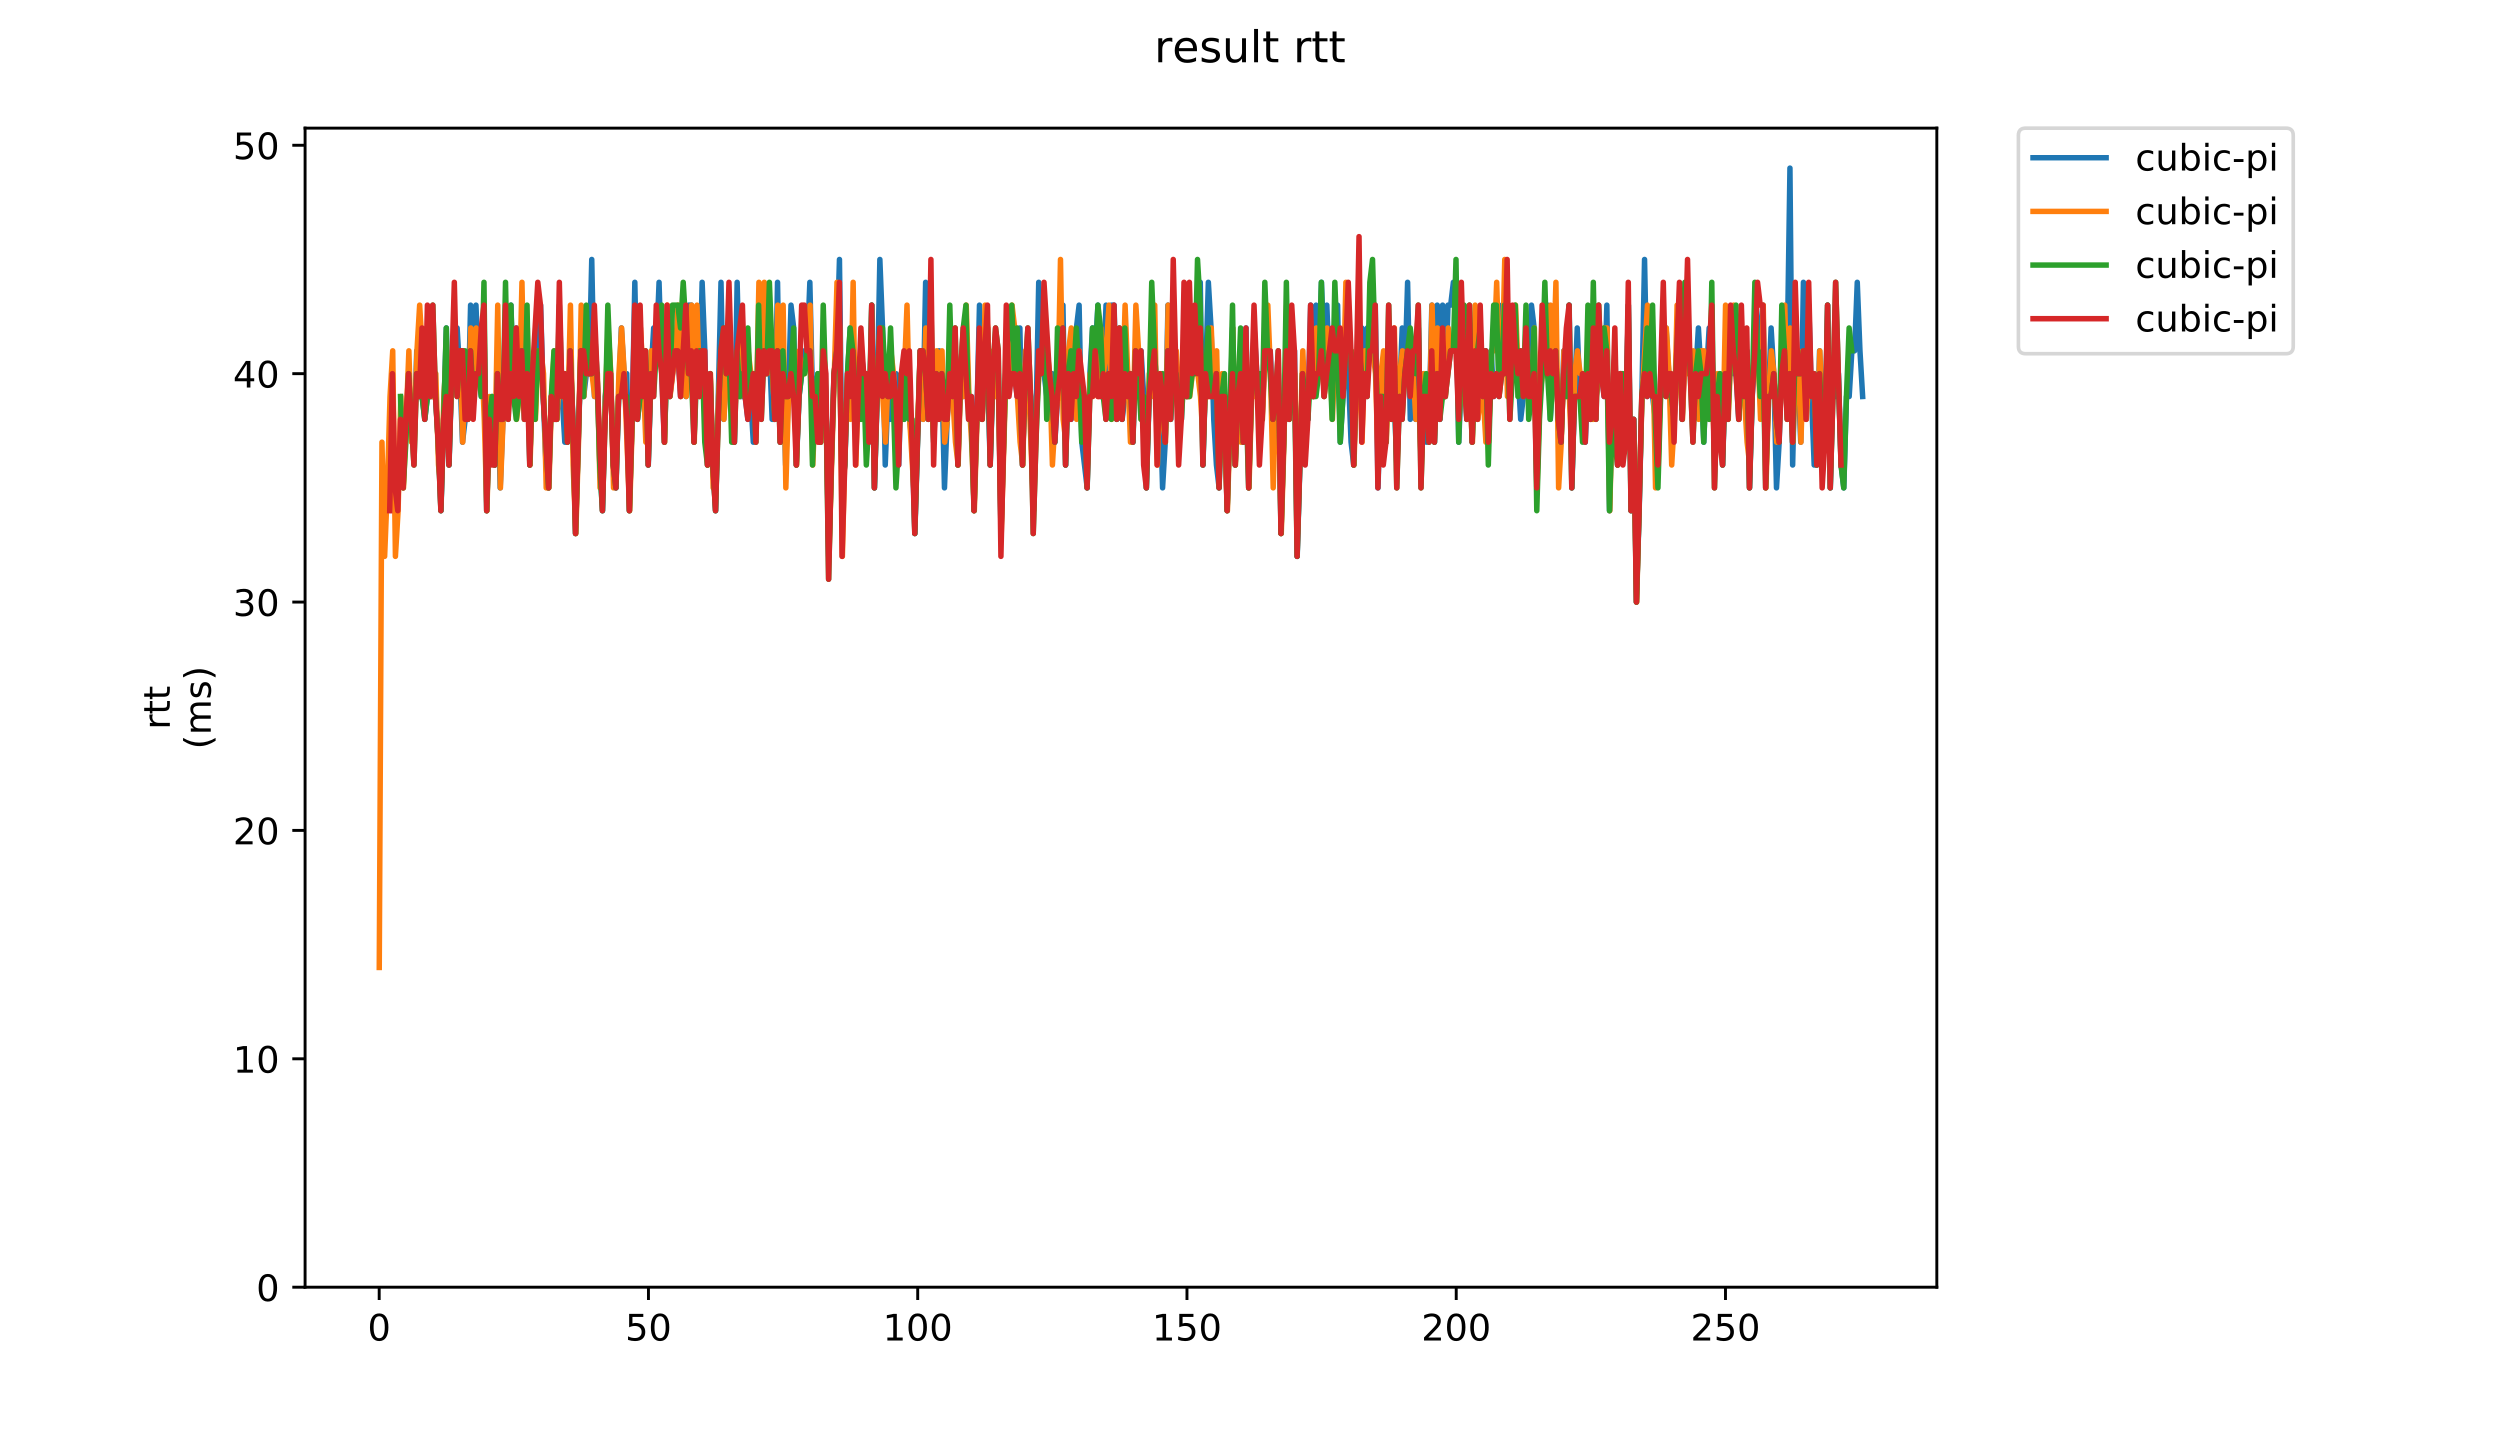 <?xml version="1.0" encoding="utf-8" standalone="no"?>
<!DOCTYPE svg PUBLIC "-//W3C//DTD SVG 1.1//EN"
  "http://www.w3.org/Graphics/SVG/1.1/DTD/svg11.dtd">
<!-- Created with matplotlib (https://matplotlib.org/) -->
<svg height="396pt" version="1.1" viewBox="0 0 684 396" width="684pt" xmlns="http://www.w3.org/2000/svg" xmlns:xlink="http://www.w3.org/1999/xlink">
 <defs>
  <style type="text/css">
*{stroke-linecap:butt;stroke-linejoin:round;}
  </style>
 </defs>
 <g id="figure_1">
  <g id="patch_1">
   <path d="M 0 396 
L 684 396 
L 684 0 
L 0 0 
z
" style="fill:#ffffff;"/>
  </g>
  <g id="axes_1">
   <g id="patch_2">
    <path d="M 83.472 352.174 
L 529.913 352.174 
L 529.913 35.062 
L 83.472 35.062 
z
" style="fill:#ffffff;"/>
   </g>
   <g id="matplotlib.axis_1">
    <g id="xtick_1">
     <g id="line2d_1">
      <defs>
       <path d="M 0 0 
L 0 3.5 
" id="m1d6e7b31e0" style="stroke:#000000;stroke-width:0.8;"/>
      </defs>
      <g>
       <use style="stroke:#000000;stroke-width:0.8;" x="103.747" xlink:href="#m1d6e7b31e0" y="352.174"/>
      </g>
     </g>
     <g id="text_1">
      <!-- 0 -->
      <defs>
       <path d="M 31.781 66.406 
Q 24.172 66.406 20.328 58.906 
Q 16.5 51.422 16.5 36.375 
Q 16.5 21.391 20.328 13.891 
Q 24.172 6.391 31.781 6.391 
Q 39.453 6.391 43.281 13.891 
Q 47.125 21.391 47.125 36.375 
Q 47.125 51.422 43.281 58.906 
Q 39.453 66.406 31.781 66.406 
z
M 31.781 74.219 
Q 44.047 74.219 50.516 64.516 
Q 56.984 54.828 56.984 36.375 
Q 56.984 17.969 50.516 8.266 
Q 44.047 -1.422 31.781 -1.422 
Q 19.531 -1.422 13.062 8.266 
Q 6.594 17.969 6.594 36.375 
Q 6.594 54.828 13.062 64.516 
Q 19.531 74.219 31.781 74.219 
z
" id="DejaVuSans-48"/>
      </defs>
      <g transform="translate(100.566 366.773)scale(0.1 -0.1)">
       <use xlink:href="#DejaVuSans-48"/>
      </g>
     </g>
    </g>
    <g id="xtick_2">
     <g id="line2d_2">
      <g>
       <use style="stroke:#000000;stroke-width:0.8;" x="177.417" xlink:href="#m1d6e7b31e0" y="352.174"/>
      </g>
     </g>
     <g id="text_2">
      <!-- 50 -->
      <defs>
       <path d="M 10.797 72.906 
L 49.516 72.906 
L 49.516 64.594 
L 19.828 64.594 
L 19.828 46.734 
Q 21.969 47.469 24.109 47.828 
Q 26.266 48.188 28.422 48.188 
Q 40.625 48.188 47.75 41.5 
Q 54.891 34.812 54.891 23.391 
Q 54.891 11.625 47.562 5.094 
Q 40.234 -1.422 26.906 -1.422 
Q 22.312 -1.422 17.547 -0.641 
Q 12.797 0.141 7.719 1.703 
L 7.719 11.625 
Q 12.109 9.234 16.797 8.062 
Q 21.484 6.891 26.703 6.891 
Q 35.156 6.891 40.078 11.328 
Q 45.016 15.766 45.016 23.391 
Q 45.016 31 40.078 35.438 
Q 35.156 39.891 26.703 39.891 
Q 22.75 39.891 18.812 39.016 
Q 14.891 38.141 10.797 36.281 
z
" id="DejaVuSans-53"/>
      </defs>
      <g transform="translate(171.054 366.773)scale(0.1 -0.1)">
       <use xlink:href="#DejaVuSans-53"/>
       <use x="63.623" xlink:href="#DejaVuSans-48"/>
      </g>
     </g>
    </g>
    <g id="xtick_3">
     <g id="line2d_3">
      <g>
       <use style="stroke:#000000;stroke-width:0.8;" x="251.086" xlink:href="#m1d6e7b31e0" y="352.174"/>
      </g>
     </g>
     <g id="text_3">
      <!-- 100 -->
      <defs>
       <path d="M 12.406 8.297 
L 28.516 8.297 
L 28.516 63.922 
L 10.984 60.406 
L 10.984 69.391 
L 28.422 72.906 
L 38.281 72.906 
L 38.281 8.297 
L 54.391 8.297 
L 54.391 0 
L 12.406 0 
z
" id="DejaVuSans-49"/>
      </defs>
      <g transform="translate(241.542 366.773)scale(0.1 -0.1)">
       <use xlink:href="#DejaVuSans-49"/>
       <use x="63.623" xlink:href="#DejaVuSans-48"/>
       <use x="127.246" xlink:href="#DejaVuSans-48"/>
      </g>
     </g>
    </g>
    <g id="xtick_4">
     <g id="line2d_4">
      <g>
       <use style="stroke:#000000;stroke-width:0.8;" x="324.755" xlink:href="#m1d6e7b31e0" y="352.174"/>
      </g>
     </g>
     <g id="text_4">
      <!-- 150 -->
      <g transform="translate(315.211 366.773)scale(0.1 -0.1)">
       <use xlink:href="#DejaVuSans-49"/>
       <use x="63.623" xlink:href="#DejaVuSans-53"/>
       <use x="127.246" xlink:href="#DejaVuSans-48"/>
      </g>
     </g>
    </g>
    <g id="xtick_5">
     <g id="line2d_5">
      <g>
       <use style="stroke:#000000;stroke-width:0.8;" x="398.424" xlink:href="#m1d6e7b31e0" y="352.174"/>
      </g>
     </g>
     <g id="text_5">
      <!-- 200 -->
      <defs>
       <path d="M 19.188 8.297 
L 53.609 8.297 
L 53.609 0 
L 7.328 0 
L 7.328 8.297 
Q 12.938 14.109 22.625 23.891 
Q 32.328 33.688 34.812 36.531 
Q 39.547 41.844 41.422 45.531 
Q 43.312 49.219 43.312 52.781 
Q 43.312 58.594 39.234 62.25 
Q 35.156 65.922 28.609 65.922 
Q 23.969 65.922 18.812 64.312 
Q 13.672 62.703 7.812 59.422 
L 7.812 69.391 
Q 13.766 71.781 18.938 73 
Q 24.125 74.219 28.422 74.219 
Q 39.75 74.219 46.484 68.547 
Q 53.219 62.891 53.219 53.422 
Q 53.219 48.922 51.531 44.891 
Q 49.859 40.875 45.406 35.406 
Q 44.188 33.984 37.641 27.219 
Q 31.109 20.453 19.188 8.297 
z
" id="DejaVuSans-50"/>
      </defs>
      <g transform="translate(388.88 366.773)scale(0.1 -0.1)">
       <use xlink:href="#DejaVuSans-50"/>
       <use x="63.623" xlink:href="#DejaVuSans-48"/>
       <use x="127.246" xlink:href="#DejaVuSans-48"/>
      </g>
     </g>
    </g>
    <g id="xtick_6">
     <g id="line2d_6">
      <g>
       <use style="stroke:#000000;stroke-width:0.8;" x="472.093" xlink:href="#m1d6e7b31e0" y="352.174"/>
      </g>
     </g>
     <g id="text_6">
      <!-- 250 -->
      <g transform="translate(462.549 366.773)scale(0.1 -0.1)">
       <use xlink:href="#DejaVuSans-50"/>
       <use x="63.623" xlink:href="#DejaVuSans-53"/>
       <use x="127.246" xlink:href="#DejaVuSans-48"/>
      </g>
     </g>
    </g>
   </g>
   <g id="matplotlib.axis_2">
    <g id="ytick_1">
     <g id="line2d_7">
      <defs>
       <path d="M 0 0 
L -3.5 0 
" id="m6b9614ee8d" style="stroke:#000000;stroke-width:0.8;"/>
      </defs>
      <g>
       <use style="stroke:#000000;stroke-width:0.8;" x="83.472" xlink:href="#m6b9614ee8d" y="352.174"/>
      </g>
     </g>
     <g id="text_7">
      <!-- 0 -->
      <g transform="translate(70.11 355.973)scale(0.1 -0.1)">
       <use xlink:href="#DejaVuSans-48"/>
      </g>
     </g>
    </g>
    <g id="ytick_2">
     <g id="line2d_8">
      <g>
       <use style="stroke:#000000;stroke-width:0.8;" x="83.472" xlink:href="#m6b9614ee8d" y="289.689"/>
      </g>
     </g>
     <g id="text_8">
      <!-- 10 -->
      <g transform="translate(63.747 293.488)scale(0.1 -0.1)">
       <use xlink:href="#DejaVuSans-49"/>
       <use x="63.623" xlink:href="#DejaVuSans-48"/>
      </g>
     </g>
    </g>
    <g id="ytick_3">
     <g id="line2d_9">
      <g>
       <use style="stroke:#000000;stroke-width:0.8;" x="83.472" xlink:href="#m6b9614ee8d" y="227.204"/>
      </g>
     </g>
     <g id="text_9">
      <!-- 20 -->
      <g transform="translate(63.747 231.003)scale(0.1 -0.1)">
       <use xlink:href="#DejaVuSans-50"/>
       <use x="63.623" xlink:href="#DejaVuSans-48"/>
      </g>
     </g>
    </g>
    <g id="ytick_4">
     <g id="line2d_10">
      <g>
       <use style="stroke:#000000;stroke-width:0.8;" x="83.472" xlink:href="#m6b9614ee8d" y="164.719"/>
      </g>
     </g>
     <g id="text_10">
      <!-- 30 -->
      <defs>
       <path d="M 40.578 39.312 
Q 47.656 37.797 51.625 33 
Q 55.609 28.219 55.609 21.188 
Q 55.609 10.406 48.188 4.484 
Q 40.766 -1.422 27.094 -1.422 
Q 22.516 -1.422 17.656 -0.516 
Q 12.797 0.391 7.625 2.203 
L 7.625 11.719 
Q 11.719 9.328 16.594 8.109 
Q 21.484 6.891 26.812 6.891 
Q 36.078 6.891 40.938 10.547 
Q 45.797 14.203 45.797 21.188 
Q 45.797 27.641 41.281 31.266 
Q 36.766 34.906 28.719 34.906 
L 20.219 34.906 
L 20.219 43.016 
L 29.109 43.016 
Q 36.375 43.016 40.234 45.922 
Q 44.094 48.828 44.094 54.297 
Q 44.094 59.906 40.109 62.906 
Q 36.141 65.922 28.719 65.922 
Q 24.656 65.922 20.016 65.031 
Q 15.375 64.156 9.812 62.312 
L 9.812 71.094 
Q 15.438 72.656 20.344 73.438 
Q 25.25 74.219 29.594 74.219 
Q 40.828 74.219 47.359 69.109 
Q 53.906 64.016 53.906 55.328 
Q 53.906 49.266 50.438 45.094 
Q 46.969 40.922 40.578 39.312 
z
" id="DejaVuSans-51"/>
      </defs>
      <g transform="translate(63.747 168.518)scale(0.1 -0.1)">
       <use xlink:href="#DejaVuSans-51"/>
       <use x="63.623" xlink:href="#DejaVuSans-48"/>
      </g>
     </g>
    </g>
    <g id="ytick_5">
     <g id="line2d_11">
      <g>
       <use style="stroke:#000000;stroke-width:0.8;" x="83.472" xlink:href="#m6b9614ee8d" y="102.234"/>
      </g>
     </g>
     <g id="text_11">
      <!-- 40 -->
      <defs>
       <path d="M 37.797 64.312 
L 12.891 25.391 
L 37.797 25.391 
z
M 35.203 72.906 
L 47.609 72.906 
L 47.609 25.391 
L 58.016 25.391 
L 58.016 17.188 
L 47.609 17.188 
L 47.609 0 
L 37.797 0 
L 37.797 17.188 
L 4.891 17.188 
L 4.891 26.703 
z
" id="DejaVuSans-52"/>
      </defs>
      <g transform="translate(63.747 106.033)scale(0.1 -0.1)">
       <use xlink:href="#DejaVuSans-52"/>
       <use x="63.623" xlink:href="#DejaVuSans-48"/>
      </g>
     </g>
    </g>
    <g id="ytick_6">
     <g id="line2d_12">
      <g>
       <use style="stroke:#000000;stroke-width:0.8;" x="83.472" xlink:href="#m6b9614ee8d" y="39.749"/>
      </g>
     </g>
     <g id="text_12">
      <!-- 50 -->
      <g transform="translate(63.747 43.548)scale(0.1 -0.1)">
       <use xlink:href="#DejaVuSans-53"/>
       <use x="63.623" xlink:href="#DejaVuSans-48"/>
      </g>
     </g>
    </g>
    <g id="text_13">
     <!-- rtt -->
     <defs>
      <path d="M 41.109 46.297 
Q 39.594 47.172 37.812 47.578 
Q 36.031 48 33.891 48 
Q 26.266 48 22.188 43.047 
Q 18.109 38.094 18.109 28.812 
L 18.109 0 
L 9.078 0 
L 9.078 54.688 
L 18.109 54.688 
L 18.109 46.188 
Q 20.953 51.172 25.484 53.578 
Q 30.031 56 36.531 56 
Q 37.453 56 38.578 55.875 
Q 39.703 55.766 41.062 55.516 
z
" id="DejaVuSans-114"/>
      <path d="M 18.312 70.219 
L 18.312 54.688 
L 36.812 54.688 
L 36.812 47.703 
L 18.312 47.703 
L 18.312 18.016 
Q 18.312 11.328 20.141 9.422 
Q 21.969 7.516 27.594 7.516 
L 36.812 7.516 
L 36.812 0 
L 27.594 0 
Q 17.188 0 13.234 3.875 
Q 9.281 7.766 9.281 18.016 
L 9.281 47.703 
L 2.688 47.703 
L 2.688 54.688 
L 9.281 54.688 
L 9.281 70.219 
z
" id="DejaVuSans-116"/>
     </defs>
     <g transform="translate(46.47 199.594)rotate(-90)scale(0.1 -0.1)">
      <use xlink:href="#DejaVuSans-114"/>
      <use x="41.113" xlink:href="#DejaVuSans-116"/>
      <use x="80.322" xlink:href="#DejaVuSans-116"/>
     </g>
     <!-- (ms) -->
     <defs>
      <path d="M 31 75.875 
Q 24.469 64.656 21.281 53.656 
Q 18.109 42.672 18.109 31.391 
Q 18.109 20.125 21.312 9.062 
Q 24.516 -2 31 -13.188 
L 23.188 -13.188 
Q 15.875 -1.703 12.234 9.375 
Q 8.594 20.453 8.594 31.391 
Q 8.594 42.281 12.203 53.312 
Q 15.828 64.359 23.188 75.875 
z
" id="DejaVuSans-40"/>
      <path d="M 52 44.188 
Q 55.375 50.25 60.062 53.125 
Q 64.75 56 71.094 56 
Q 79.641 56 84.281 50.016 
Q 88.922 44.047 88.922 33.016 
L 88.922 0 
L 79.891 0 
L 79.891 32.719 
Q 79.891 40.578 77.094 44.375 
Q 74.312 48.188 68.609 48.188 
Q 61.625 48.188 57.562 43.547 
Q 53.516 38.922 53.516 30.906 
L 53.516 0 
L 44.484 0 
L 44.484 32.719 
Q 44.484 40.625 41.703 44.406 
Q 38.922 48.188 33.109 48.188 
Q 26.219 48.188 22.156 43.531 
Q 18.109 38.875 18.109 30.906 
L 18.109 0 
L 9.078 0 
L 9.078 54.688 
L 18.109 54.688 
L 18.109 46.188 
Q 21.188 51.219 25.484 53.609 
Q 29.781 56 35.688 56 
Q 41.656 56 45.828 52.969 
Q 50 49.953 52 44.188 
z
" id="DejaVuSans-109"/>
      <path d="M 44.281 53.078 
L 44.281 44.578 
Q 40.484 46.531 36.375 47.5 
Q 32.281 48.484 27.875 48.484 
Q 21.188 48.484 17.844 46.438 
Q 14.5 44.391 14.5 40.281 
Q 14.5 37.156 16.891 35.375 
Q 19.281 33.594 26.516 31.984 
L 29.594 31.297 
Q 39.156 29.25 43.188 25.516 
Q 47.219 21.781 47.219 15.094 
Q 47.219 7.469 41.188 3.016 
Q 35.156 -1.422 24.609 -1.422 
Q 20.219 -1.422 15.453 -0.562 
Q 10.688 0.297 5.422 2 
L 5.422 11.281 
Q 10.406 8.688 15.234 7.391 
Q 20.062 6.109 24.812 6.109 
Q 31.156 6.109 34.562 8.281 
Q 37.984 10.453 37.984 14.406 
Q 37.984 18.062 35.516 20.016 
Q 33.062 21.969 24.703 23.781 
L 21.578 24.516 
Q 13.234 26.266 9.516 29.906 
Q 5.812 33.547 5.812 39.891 
Q 5.812 47.609 11.281 51.797 
Q 16.75 56 26.812 56 
Q 31.781 56 36.172 55.266 
Q 40.578 54.547 44.281 53.078 
z
" id="DejaVuSans-115"/>
      <path d="M 8.016 75.875 
L 15.828 75.875 
Q 23.141 64.359 26.781 53.312 
Q 30.422 42.281 30.422 31.391 
Q 30.422 20.453 26.781 9.375 
Q 23.141 -1.703 15.828 -13.188 
L 8.016 -13.188 
Q 14.5 -2 17.703 9.062 
Q 20.906 20.125 20.906 31.391 
Q 20.906 42.672 17.703 53.656 
Q 14.5 64.656 8.016 75.875 
z
" id="DejaVuSans-41"/>
     </defs>
     <g transform="translate(57.668 204.995)rotate(-90)scale(0.1 -0.1)">
      <use xlink:href="#DejaVuSans-40"/>
      <use x="39.014" xlink:href="#DejaVuSans-109"/>
      <use x="136.426" xlink:href="#DejaVuSans-115"/>
      <use x="188.525" xlink:href="#DejaVuSans-41"/>
     </g>
    </g>
   </g>
   <g id="line2d_13">
    <path clip-path="url(#p7d452da278)" d="M 112.544 108.482 
L 113.28 120.979 
L 114.017 95.985 
L 114.754 108.482 
L 115.49 108.482 
L 116.227 114.731 
L 116.964 108.482 
L 119.174 108.482 
L 119.91 120.979 
L 120.647 139.725 
L 122.121 89.737 
L 122.857 127.228 
L 123.594 102.234 
L 125.067 89.737 
L 125.804 102.234 
L 126.541 120.979 
L 127.277 114.731 
L 128.014 114.731 
L 128.751 83.488 
L 129.487 108.482 
L 130.224 83.488 
L 130.961 102.234 
L 131.697 108.482 
L 132.434 89.737 
L 133.171 139.725 
L 133.908 114.731 
L 134.644 108.482 
L 135.381 127.228 
L 136.118 102.234 
L 136.854 133.476 
L 137.591 114.731 
L 138.328 102.234 
L 139.064 108.482 
L 139.801 83.488 
L 140.538 108.482 
L 141.274 89.737 
L 142.748 102.234 
L 144.221 89.737 
L 144.958 127.228 
L 145.695 102.234 
L 146.431 95.985 
L 147.168 95.985 
L 147.905 83.488 
L 148.641 108.482 
L 149.378 127.228 
L 150.115 133.476 
L 150.851 108.482 
L 151.588 114.731 
L 152.325 114.731 
L 153.062 102.234 
L 153.798 108.482 
L 154.535 120.979 
L 155.272 120.979 
L 156.008 95.985 
L 156.745 114.731 
L 157.482 145.973 
L 158.955 95.985 
L 159.692 108.482 
L 160.428 102.234 
L 161.165 102.234 
L 161.902 70.991 
L 162.639 108.482 
L 163.375 102.234 
L 164.112 127.228 
L 164.849 139.725 
L 165.585 108.482 
L 166.322 102.234 
L 167.059 102.234 
L 167.795 127.228 
L 168.532 133.476 
L 169.269 108.482 
L 170.005 89.737 
L 170.742 102.234 
L 171.479 102.234 
L 172.216 139.725 
L 172.952 114.731 
L 173.689 77.24 
L 174.426 114.731 
L 175.162 108.482 
L 175.899 108.482 
L 176.636 102.234 
L 177.372 127.228 
L 178.109 102.234 
L 178.846 89.737 
L 179.582 95.985 
L 180.319 77.24 
L 181.056 102.234 
L 181.793 120.979 
L 182.529 95.985 
L 183.266 108.482 
L 184.739 95.985 
L 185.476 95.985 
L 186.213 108.482 
L 186.949 95.985 
L 187.686 108.482 
L 188.423 83.488 
L 189.159 83.488 
L 189.896 120.979 
L 190.633 95.985 
L 191.37 108.482 
L 192.106 77.24 
L 192.843 95.985 
L 193.58 127.228 
L 194.316 102.234 
L 195.053 127.228 
L 195.79 139.725 
L 197.263 77.24 
L 198 114.731 
L 198.736 102.234 
L 199.473 95.985 
L 200.21 102.234 
L 200.946 120.979 
L 201.683 77.24 
L 202.42 108.482 
L 203.893 108.482 
L 204.63 114.731 
L 205.367 108.482 
L 206.103 120.979 
L 206.84 114.731 
L 207.577 95.985 
L 208.313 108.482 
L 209.787 83.488 
L 210.523 95.985 
L 211.26 114.731 
L 211.997 114.731 
L 212.734 77.24 
L 213.47 120.979 
L 214.207 95.985 
L 214.944 127.228 
L 215.68 108.482 
L 216.417 83.488 
L 217.154 89.737 
L 217.89 127.228 
L 218.627 108.482 
L 220.1 95.985 
L 220.837 95.985 
L 221.574 77.24 
L 222.311 108.482 
L 223.047 108.482 
L 223.784 102.234 
L 224.521 120.979 
L 225.257 95.985 
L 225.994 108.482 
L 226.731 152.222 
L 228.204 102.234 
L 228.941 95.985 
L 229.677 70.991 
L 230.414 133.476 
L 231.151 127.228 
L 231.888 102.234 
L 232.624 89.737 
L 233.361 95.985 
L 234.098 108.482 
L 234.834 108.482 
L 235.571 95.985 
L 237.044 108.482 
L 237.781 120.979 
L 238.518 83.488 
L 239.254 133.476 
L 239.991 108.482 
L 240.728 70.991 
L 241.465 89.737 
L 242.201 127.228 
L 242.938 108.482 
L 243.675 114.731 
L 244.411 102.234 
L 245.148 102.234 
L 245.885 127.228 
L 246.621 102.234 
L 247.358 114.731 
L 248.095 95.985 
L 248.831 114.731 
L 249.568 120.979 
L 250.305 145.973 
L 251.778 95.985 
L 252.515 114.731 
L 253.252 77.24 
L 253.988 114.731 
L 254.725 102.234 
L 255.462 120.979 
L 256.198 102.234 
L 256.935 95.985 
L 257.672 102.234 
L 258.408 133.476 
L 259.145 114.731 
L 259.882 102.234 
L 260.618 108.482 
L 261.355 95.985 
L 262.092 127.228 
L 262.829 102.234 
L 263.565 108.482 
L 264.302 95.985 
L 265.039 108.482 
L 265.775 108.482 
L 266.512 139.725 
L 267.249 114.731 
L 267.985 83.488 
L 268.722 114.731 
L 269.459 95.985 
L 270.195 102.234 
L 270.932 127.228 
L 271.669 102.234 
L 272.406 108.482 
L 273.142 102.234 
L 273.879 145.973 
L 275.352 95.985 
L 276.089 102.234 
L 277.562 102.234 
L 278.299 108.482 
L 279.036 89.737 
L 279.772 127.228 
L 280.509 102.234 
L 281.246 102.234 
L 281.983 108.482 
L 282.719 139.725 
L 283.456 114.731 
L 284.193 77.24 
L 284.929 95.985 
L 286.403 108.482 
L 287.139 102.234 
L 287.876 102.234 
L 288.613 120.979 
L 290.823 83.488 
L 291.56 127.228 
L 292.296 102.234 
L 293.033 114.731 
L 293.77 95.985 
L 295.243 83.488 
L 295.98 120.979 
L 297.453 133.476 
L 298.19 102.234 
L 298.926 89.737 
L 299.663 95.985 
L 300.4 83.488 
L 301.137 108.482 
L 301.873 102.234 
L 302.61 83.488 
L 303.347 102.234 
L 304.083 83.488 
L 304.82 83.488 
L 305.557 114.731 
L 306.293 108.482 
L 307.03 114.731 
L 307.767 108.482 
L 308.503 108.482 
L 309.24 102.234 
L 309.977 120.979 
L 310.714 95.985 
L 311.45 102.234 
L 312.187 95.985 
L 312.924 108.482 
L 313.66 133.476 
L 314.397 108.482 
L 315.134 89.737 
L 315.87 95.985 
L 316.607 108.482 
L 317.344 108.482 
L 318.08 133.476 
L 318.817 120.979 
L 319.554 83.488 
L 320.291 114.731 
L 321.027 102.234 
L 321.764 102.234 
L 323.237 114.731 
L 323.974 89.737 
L 324.711 108.482 
L 325.447 89.737 
L 326.184 102.234 
L 326.921 89.737 
L 327.657 102.234 
L 328.394 77.24 
L 329.131 127.228 
L 330.604 77.24 
L 331.341 89.737 
L 332.078 114.731 
L 332.814 127.228 
L 333.551 133.476 
L 334.288 108.482 
L 335.024 114.731 
L 335.761 139.725 
L 337.234 89.737 
L 337.971 127.228 
L 338.708 108.482 
L 339.444 102.234 
L 340.181 120.979 
L 340.918 89.737 
L 341.655 133.476 
L 342.391 108.482 
L 343.128 89.737 
L 344.601 114.731 
L 345.338 114.731 
L 346.075 95.985 
L 347.548 95.985 
L 348.285 114.731 
L 349.758 102.234 
L 350.495 145.973 
L 351.968 95.985 
L 352.705 114.731 
L 353.442 95.985 
L 354.178 95.985 
L 354.915 152.222 
L 356.388 102.234 
L 357.862 114.731 
L 358.598 83.488 
L 359.335 108.482 
L 360.072 83.488 
L 360.809 102.234 
L 361.545 77.24 
L 362.282 95.985 
L 363.019 83.488 
L 363.755 102.234 
L 364.492 95.985 
L 365.229 102.234 
L 365.965 83.488 
L 366.702 120.979 
L 368.175 95.985 
L 368.912 102.234 
L 369.649 120.979 
L 370.386 127.228 
L 371.122 102.234 
L 372.596 89.737 
L 373.332 102.234 
L 374.069 89.737 
L 374.806 95.985 
L 375.542 95.985 
L 376.279 83.488 
L 377.016 133.476 
L 377.752 108.482 
L 378.489 102.234 
L 379.226 120.979 
L 379.963 102.234 
L 380.699 114.731 
L 381.436 108.482 
L 382.173 127.228 
L 383.646 89.737 
L 384.383 102.234 
L 385.119 77.24 
L 385.856 114.731 
L 386.593 95.985 
L 387.329 114.731 
L 388.066 89.737 
L 388.803 127.228 
L 389.54 102.234 
L 390.276 120.979 
L 391.013 114.731 
L 391.75 83.488 
L 392.486 120.979 
L 393.223 83.488 
L 393.96 114.731 
L 394.696 83.488 
L 395.433 108.482 
L 396.17 83.488 
L 396.906 83.488 
L 397.643 77.24 
L 398.38 83.488 
L 399.116 120.979 
L 399.853 102.234 
L 400.59 102.234 
L 401.327 114.731 
L 402.063 102.234 
L 402.8 120.979 
L 403.537 95.985 
L 404.273 114.731 
L 405.01 102.234 
L 405.747 108.482 
L 406.483 95.985 
L 407.22 120.979 
L 407.957 95.985 
L 408.693 108.482 
L 409.43 102.234 
L 410.167 102.234 
L 410.904 83.488 
L 411.64 102.234 
L 412.377 102.234 
L 413.114 108.482 
L 413.85 95.985 
L 414.587 95.985 
L 415.324 102.234 
L 416.06 114.731 
L 416.797 108.482 
L 418.27 108.482 
L 419.007 83.488 
L 419.744 89.737 
L 420.481 133.476 
L 421.217 108.482 
L 421.954 95.985 
L 422.691 95.985 
L 423.427 83.488 
L 424.164 114.731 
L 424.901 102.234 
L 425.637 95.985 
L 426.374 114.731 
L 427.111 120.979 
L 427.847 95.985 
L 428.584 108.482 
L 429.321 83.488 
L 430.058 133.476 
L 430.794 108.482 
L 431.531 89.737 
L 432.268 108.482 
L 433.004 102.234 
L 433.741 120.979 
L 434.478 102.234 
L 435.214 114.731 
L 435.951 108.482 
L 436.688 108.482 
L 437.424 102.234 
L 438.161 102.234 
L 438.898 108.482 
L 439.635 83.488 
L 440.371 139.725 
L 441.108 108.482 
L 441.845 95.985 
L 442.581 127.228 
L 443.318 102.234 
L 444.791 114.731 
L 445.528 83.488 
L 446.265 139.725 
L 447.001 114.731 
L 447.738 164.719 
L 448.475 139.725 
L 449.212 108.482 
L 449.948 70.991 
L 450.685 108.482 
L 451.422 102.234 
L 452.895 114.731 
L 453.632 127.228 
L 454.368 102.234 
L 455.842 89.737 
L 456.578 102.234 
L 458.052 114.731 
L 458.789 95.985 
L 459.525 95.985 
L 460.262 114.731 
L 460.999 95.985 
L 461.735 95.985 
L 462.472 102.234 
L 463.945 102.234 
L 464.682 89.737 
L 465.419 102.234 
L 466.155 120.979 
L 466.892 102.234 
L 467.629 89.737 
L 468.365 95.985 
L 469.102 114.731 
L 470.576 102.234 
L 471.312 127.228 
L 472.049 102.234 
L 472.786 95.985 
L 473.522 95.985 
L 474.259 102.234 
L 474.996 102.234 
L 475.732 114.731 
L 476.469 102.234 
L 477.206 108.482 
L 477.942 95.985 
L 478.679 133.476 
L 479.416 108.482 
L 480.153 95.985 
L 480.889 95.985 
L 482.363 83.488 
L 483.099 120.979 
L 483.836 108.482 
L 484.573 89.737 
L 485.309 102.234 
L 486.046 133.476 
L 486.783 120.979 
L 487.519 95.985 
L 488.993 95.985 
L 489.73 45.997 
L 490.466 127.228 
L 491.203 95.985 
L 491.94 102.234 
L 492.676 120.979 
L 493.413 77.24 
L 494.15 114.731 
L 494.886 83.488 
L 495.623 108.482 
L 496.36 127.228 
L 497.096 127.228 
L 497.833 95.985 
L 498.57 114.731 
L 499.307 120.979 
L 500.043 83.488 
L 500.78 133.476 
L 501.517 102.234 
L 502.253 108.482 
L 502.99 102.234 
L 503.727 127.228 
L 504.463 133.476 
L 505.2 108.482 
L 505.937 108.482 
L 506.673 95.985 
L 507.41 95.985 
L 508.147 77.24 
L 508.884 95.985 
L 509.62 108.482 
L 509.62 108.482 
" style="fill:none;stroke:#1f77b4;stroke-linecap:square;stroke-width:1.5;"/>
   </g>
   <g id="line2d_14">
    <path clip-path="url(#p7d452da278)" d="M 103.765 264.695 
L 104.502 120.979 
L 105.238 152.222 
L 105.975 133.476 
L 106.712 108.482 
L 107.449 95.985 
L 108.185 152.222 
L 108.922 139.725 
L 109.659 108.482 
L 110.395 133.476 
L 111.869 95.985 
L 112.605 120.979 
L 113.342 120.979 
L 114.079 95.985 
L 114.815 83.488 
L 116.289 108.482 
L 117.026 89.737 
L 117.762 108.482 
L 118.499 108.482 
L 119.236 102.234 
L 119.972 127.228 
L 120.709 133.476 
L 121.446 108.482 
L 122.182 95.985 
L 122.919 120.979 
L 123.656 102.234 
L 124.392 95.985 
L 125.866 95.985 
L 126.603 120.979 
L 127.339 102.234 
L 128.076 114.731 
L 128.813 89.737 
L 129.549 108.482 
L 130.286 89.737 
L 131.023 102.234 
L 131.759 95.985 
L 132.496 114.731 
L 133.233 139.725 
L 133.969 108.482 
L 134.706 120.979 
L 135.443 120.979 
L 136.18 83.488 
L 136.916 133.476 
L 137.653 114.731 
L 138.39 102.234 
L 139.126 108.482 
L 139.863 108.482 
L 140.6 102.234 
L 141.336 114.731 
L 142.073 108.482 
L 142.81 77.24 
L 143.546 114.731 
L 144.283 89.737 
L 145.02 127.228 
L 145.757 102.234 
L 146.493 114.731 
L 147.23 95.985 
L 147.967 95.985 
L 148.703 102.234 
L 149.44 133.476 
L 150.177 133.476 
L 150.913 108.482 
L 151.65 95.985 
L 152.387 114.731 
L 153.123 102.234 
L 153.86 108.482 
L 154.597 108.482 
L 155.334 114.731 
L 156.07 83.488 
L 156.807 127.228 
L 157.544 145.973 
L 158.28 120.979 
L 159.017 83.488 
L 159.754 108.482 
L 160.49 89.737 
L 161.227 102.234 
L 161.964 102.234 
L 162.7 108.482 
L 163.437 102.234 
L 164.174 133.476 
L 164.91 133.476 
L 165.647 108.482 
L 166.384 89.737 
L 167.121 102.234 
L 167.857 133.476 
L 168.594 127.228 
L 169.331 102.234 
L 170.067 89.737 
L 170.804 102.234 
L 172.277 139.725 
L 173.014 114.731 
L 173.751 102.234 
L 174.487 108.482 
L 175.224 89.737 
L 175.961 102.234 
L 176.698 120.979 
L 177.434 120.979 
L 178.171 95.985 
L 180.381 95.985 
L 181.118 89.737 
L 181.854 120.979 
L 182.591 83.488 
L 183.328 108.482 
L 184.801 95.985 
L 185.538 83.488 
L 186.275 108.482 
L 187.011 89.737 
L 187.748 108.482 
L 188.485 102.234 
L 189.221 83.488 
L 189.958 120.979 
L 190.695 83.488 
L 191.431 108.482 
L 192.168 95.985 
L 192.905 108.482 
L 193.641 127.228 
L 194.378 102.234 
L 195.115 133.476 
L 195.852 133.476 
L 196.588 108.482 
L 197.325 95.985 
L 198.062 114.731 
L 198.798 102.234 
L 199.535 95.985 
L 200.272 108.482 
L 201.008 114.731 
L 201.745 95.985 
L 202.482 108.482 
L 203.218 89.737 
L 203.955 102.234 
L 204.692 95.985 
L 206.902 114.731 
L 207.639 77.24 
L 208.375 108.482 
L 209.112 77.24 
L 209.849 102.234 
L 210.585 95.985 
L 211.322 102.234 
L 212.059 114.731 
L 212.795 83.488 
L 213.532 120.979 
L 214.269 83.488 
L 215.006 133.476 
L 215.742 108.482 
L 217.216 95.985 
L 217.952 127.228 
L 218.689 95.985 
L 219.426 102.234 
L 220.162 102.234 
L 220.899 95.985 
L 221.636 83.488 
L 222.372 127.228 
L 223.109 108.482 
L 223.846 108.482 
L 224.582 120.979 
L 225.319 95.985 
L 226.056 114.731 
L 226.793 152.222 
L 229.003 77.24 
L 229.739 89.737 
L 230.476 152.222 
L 231.213 120.979 
L 231.949 102.234 
L 232.686 114.731 
L 233.423 77.24 
L 234.159 127.228 
L 234.896 102.234 
L 235.633 114.731 
L 236.37 102.234 
L 237.106 114.731 
L 237.843 114.731 
L 238.58 102.234 
L 239.316 127.228 
L 240.053 102.234 
L 240.79 89.737 
L 241.526 108.482 
L 242.263 120.979 
L 243 102.234 
L 243.736 95.985 
L 244.473 102.234 
L 245.21 114.731 
L 245.947 120.979 
L 246.683 102.234 
L 247.42 102.234 
L 248.157 83.488 
L 248.893 114.731 
L 250.367 139.725 
L 251.103 114.731 
L 251.84 95.985 
L 252.577 114.731 
L 253.313 89.737 
L 254.05 114.731 
L 254.787 108.482 
L 255.524 120.979 
L 256.26 95.985 
L 256.997 102.234 
L 257.734 95.985 
L 258.47 120.979 
L 259.207 114.731 
L 259.944 89.737 
L 260.68 108.482 
L 261.417 120.979 
L 262.154 127.228 
L 262.89 102.234 
L 263.627 108.482 
L 264.364 83.488 
L 265.101 108.482 
L 265.837 120.979 
L 266.574 139.725 
L 267.311 114.731 
L 268.047 108.482 
L 268.784 114.731 
L 269.521 83.488 
L 270.257 89.737 
L 270.994 120.979 
L 271.731 95.985 
L 272.467 108.482 
L 273.204 108.482 
L 273.941 145.973 
L 275.414 95.985 
L 276.151 102.234 
L 276.888 83.488 
L 277.624 89.737 
L 278.361 108.482 
L 279.098 120.979 
L 279.834 127.228 
L 280.571 95.985 
L 281.308 102.234 
L 282.781 139.725 
L 283.518 114.731 
L 284.255 102.234 
L 284.991 95.985 
L 285.728 102.234 
L 286.465 95.985 
L 287.201 102.234 
L 287.938 127.228 
L 288.675 114.731 
L 289.411 108.482 
L 290.148 70.991 
L 290.885 114.731 
L 291.621 120.979 
L 292.358 95.985 
L 293.095 89.737 
L 293.831 95.985 
L 294.568 114.731 
L 295.305 95.985 
L 296.042 114.731 
L 296.778 114.731 
L 297.515 127.228 
L 298.252 102.234 
L 298.988 108.482 
L 299.725 95.985 
L 300.462 108.482 
L 301.198 89.737 
L 301.935 102.234 
L 302.672 95.985 
L 303.408 83.488 
L 304.145 114.731 
L 304.882 108.482 
L 307.092 108.482 
L 307.829 83.488 
L 309.302 120.979 
L 310.039 114.731 
L 310.775 83.488 
L 311.512 95.985 
L 312.249 114.731 
L 312.985 114.731 
L 313.722 127.228 
L 314.459 102.234 
L 315.196 108.482 
L 315.932 83.488 
L 316.669 127.228 
L 317.406 102.234 
L 318.142 114.731 
L 318.879 120.979 
L 319.616 83.488 
L 320.352 108.482 
L 321.826 95.985 
L 322.562 108.482 
L 325.509 108.482 
L 326.246 102.234 
L 327.719 102.234 
L 328.456 108.482 
L 329.193 120.979 
L 329.929 102.234 
L 330.666 108.482 
L 331.403 89.737 
L 332.139 108.482 
L 332.876 95.985 
L 333.613 127.228 
L 334.35 102.234 
L 335.823 139.725 
L 337.296 89.737 
L 338.033 127.228 
L 338.77 102.234 
L 339.506 120.979 
L 340.243 114.731 
L 340.98 95.985 
L 341.716 133.476 
L 342.453 108.482 
L 343.19 108.482 
L 343.927 102.234 
L 344.663 114.731 
L 345.4 114.731 
L 346.137 95.985 
L 346.873 83.488 
L 347.61 102.234 
L 348.347 133.476 
L 349.083 108.482 
L 349.82 108.482 
L 350.557 145.973 
L 351.293 120.979 
L 352.03 83.488 
L 352.767 114.731 
L 353.504 95.985 
L 354.24 102.234 
L 354.977 145.973 
L 356.45 95.985 
L 357.187 114.731 
L 357.924 108.482 
L 359.397 108.482 
L 360.134 89.737 
L 360.87 102.234 
L 361.607 95.985 
L 362.344 108.482 
L 363.08 89.737 
L 363.817 95.985 
L 364.554 114.731 
L 365.291 95.985 
L 366.027 95.985 
L 366.764 108.482 
L 367.501 108.482 
L 368.237 77.24 
L 368.974 95.985 
L 369.711 95.985 
L 370.447 127.228 
L 371.184 102.234 
L 371.921 95.985 
L 372.657 120.979 
L 373.394 95.985 
L 375.604 95.985 
L 376.341 102.234 
L 377.078 127.228 
L 377.814 102.234 
L 378.551 95.985 
L 379.288 120.979 
L 380.024 102.234 
L 380.761 108.482 
L 381.498 89.737 
L 382.234 127.228 
L 382.971 102.234 
L 383.708 95.985 
L 384.445 102.234 
L 385.181 95.985 
L 385.918 95.985 
L 386.655 102.234 
L 387.391 114.731 
L 388.128 108.482 
L 388.865 127.228 
L 389.601 102.234 
L 391.075 114.731 
L 391.811 83.488 
L 392.548 114.731 
L 393.285 89.737 
L 394.022 108.482 
L 395.495 108.482 
L 396.232 89.737 
L 396.968 95.985 
L 397.705 95.985 
L 398.442 83.488 
L 399.178 114.731 
L 400.652 89.737 
L 401.388 114.731 
L 402.125 108.482 
L 402.862 120.979 
L 403.599 83.488 
L 404.335 114.731 
L 405.072 108.482 
L 405.809 108.482 
L 406.545 120.979 
L 407.282 120.979 
L 408.019 95.985 
L 408.755 95.985 
L 409.492 77.24 
L 410.229 102.234 
L 410.965 102.234 
L 411.702 70.991 
L 412.439 108.482 
L 413.176 108.482 
L 413.912 102.234 
L 414.649 83.488 
L 415.386 102.234 
L 416.122 102.234 
L 416.859 108.482 
L 417.596 95.985 
L 418.332 108.482 
L 419.069 108.482 
L 419.806 89.737 
L 420.542 133.476 
L 421.279 108.482 
L 422.753 95.985 
L 423.489 102.234 
L 424.226 83.488 
L 424.963 102.234 
L 425.699 77.24 
L 426.436 133.476 
L 427.173 120.979 
L 427.909 95.985 
L 428.646 95.985 
L 429.383 108.482 
L 430.119 127.228 
L 430.856 102.234 
L 431.593 95.985 
L 432.329 102.234 
L 433.066 102.234 
L 433.803 114.731 
L 434.54 89.737 
L 435.276 114.731 
L 436.013 114.731 
L 437.486 102.234 
L 438.223 102.234 
L 438.96 89.737 
L 439.696 89.737 
L 440.433 139.725 
L 441.17 108.482 
L 441.906 108.482 
L 442.643 127.228 
L 443.38 102.234 
L 444.117 114.731 
L 444.853 114.731 
L 445.59 102.234 
L 446.327 133.476 
L 447.063 120.979 
L 447.8 164.719 
L 448.537 133.476 
L 449.273 108.482 
L 450.747 83.488 
L 451.483 95.985 
L 452.22 95.985 
L 452.957 133.476 
L 453.694 127.228 
L 454.43 102.234 
L 455.167 102.234 
L 455.904 89.737 
L 456.64 102.234 
L 457.377 127.228 
L 458.114 114.731 
L 458.85 83.488 
L 459.587 102.234 
L 460.324 114.731 
L 461.06 95.985 
L 461.797 102.234 
L 462.534 102.234 
L 463.271 95.985 
L 464.007 102.234 
L 464.744 114.731 
L 465.481 95.985 
L 466.217 95.985 
L 466.954 102.234 
L 467.691 114.731 
L 468.427 102.234 
L 469.164 127.228 
L 469.901 102.234 
L 470.637 108.482 
L 471.374 120.979 
L 472.111 83.488 
L 472.848 114.731 
L 473.584 95.985 
L 474.321 83.488 
L 475.058 89.737 
L 475.794 114.731 
L 476.531 89.737 
L 477.268 108.482 
L 478.004 120.979 
L 478.741 127.228 
L 479.478 102.234 
L 480.214 95.985 
L 480.951 95.985 
L 481.688 114.731 
L 482.425 83.488 
L 483.161 133.476 
L 483.898 108.482 
L 484.635 95.985 
L 485.371 102.234 
L 486.108 120.979 
L 486.845 114.731 
L 487.581 102.234 
L 488.318 83.488 
L 489.055 114.731 
L 489.791 89.737 
L 490.528 120.979 
L 491.265 102.234 
L 492.002 95.985 
L 492.738 120.979 
L 493.475 95.985 
L 494.212 114.731 
L 494.948 102.234 
L 495.685 102.234 
L 496.422 108.482 
L 497.158 120.979 
L 497.895 95.985 
L 498.632 114.731 
L 499.368 114.731 
L 500.105 102.234 
L 500.842 127.228 
L 500.842 127.228 
" style="fill:none;stroke:#ff7f0e;stroke-linecap:square;stroke-width:1.5;"/>
   </g>
   <g id="line2d_15">
    <path clip-path="url(#p7d452da278)" d="M 109.578 108.482 
L 110.314 133.476 
L 111.051 120.979 
L 111.788 102.234 
L 113.261 127.228 
L 113.998 102.234 
L 114.734 108.482 
L 115.471 108.482 
L 116.208 114.731 
L 116.945 108.482 
L 117.681 108.482 
L 118.418 83.488 
L 119.155 108.482 
L 119.891 120.979 
L 120.628 139.725 
L 122.101 89.737 
L 122.838 127.228 
L 123.575 102.234 
L 124.311 95.985 
L 125.048 108.482 
L 125.785 95.985 
L 127.258 95.985 
L 127.995 114.731 
L 128.732 95.985 
L 129.468 108.482 
L 130.205 102.234 
L 130.942 102.234 
L 131.678 108.482 
L 132.415 77.24 
L 133.152 139.725 
L 133.888 114.731 
L 134.625 108.482 
L 135.362 127.228 
L 136.098 102.234 
L 136.835 114.731 
L 137.572 114.731 
L 138.309 77.24 
L 139.045 114.731 
L 139.782 83.488 
L 140.519 108.482 
L 141.255 114.731 
L 141.992 108.482 
L 142.729 95.985 
L 143.465 114.731 
L 144.202 83.488 
L 144.939 127.228 
L 145.675 102.234 
L 146.412 114.731 
L 147.149 95.985 
L 147.886 95.985 
L 150.096 133.476 
L 150.832 108.482 
L 151.569 95.985 
L 152.306 114.731 
L 153.042 83.488 
L 153.779 108.482 
L 154.516 102.234 
L 155.252 120.979 
L 155.989 95.985 
L 156.726 114.731 
L 157.463 145.973 
L 158.936 95.985 
L 159.673 108.482 
L 160.409 83.488 
L 161.146 102.234 
L 161.883 102.234 
L 162.619 89.737 
L 163.356 102.234 
L 164.093 127.228 
L 164.829 139.725 
L 165.566 114.731 
L 166.303 83.488 
L 167.04 102.234 
L 167.776 127.228 
L 168.513 133.476 
L 169.25 108.482 
L 171.46 108.482 
L 172.196 139.725 
L 172.933 114.731 
L 173.67 102.234 
L 174.406 114.731 
L 175.143 108.482 
L 175.88 108.482 
L 176.617 95.985 
L 177.353 127.228 
L 178.09 102.234 
L 178.827 108.482 
L 179.563 95.985 
L 180.3 95.985 
L 181.037 83.488 
L 181.773 120.979 
L 182.51 95.985 
L 183.247 108.482 
L 183.983 83.488 
L 185.457 83.488 
L 186.194 89.737 
L 186.93 77.24 
L 188.404 102.234 
L 189.14 102.234 
L 189.877 120.979 
L 190.614 102.234 
L 191.35 95.985 
L 192.087 95.985 
L 192.824 120.979 
L 193.56 127.228 
L 194.297 102.234 
L 195.034 127.228 
L 195.77 139.725 
L 196.507 114.731 
L 197.244 95.985 
L 197.981 89.737 
L 198.717 102.234 
L 199.454 95.985 
L 200.191 120.979 
L 200.927 120.979 
L 201.664 95.985 
L 202.401 108.482 
L 203.137 102.234 
L 203.874 108.482 
L 204.611 89.737 
L 205.347 108.482 
L 206.084 102.234 
L 206.821 120.979 
L 207.558 83.488 
L 208.294 114.731 
L 209.031 95.985 
L 209.768 102.234 
L 210.504 77.24 
L 211.978 114.731 
L 212.714 95.985 
L 213.451 120.979 
L 214.188 95.985 
L 214.924 108.482 
L 215.661 108.482 
L 216.398 102.234 
L 217.135 89.737 
L 217.871 127.228 
L 218.608 108.482 
L 219.345 102.234 
L 220.081 102.234 
L 220.818 95.985 
L 221.555 95.985 
L 222.291 127.228 
L 223.028 108.482 
L 223.765 102.234 
L 224.501 120.979 
L 225.238 83.488 
L 225.975 108.482 
L 226.712 158.47 
L 227.448 127.228 
L 228.185 102.234 
L 228.922 95.985 
L 229.658 95.985 
L 230.395 133.476 
L 231.132 127.228 
L 231.868 102.234 
L 232.605 89.737 
L 233.342 95.985 
L 234.078 108.482 
L 234.815 108.482 
L 235.552 114.731 
L 236.289 102.234 
L 237.025 127.228 
L 237.762 114.731 
L 238.499 83.488 
L 239.235 133.476 
L 239.972 108.482 
L 240.709 89.737 
L 241.445 89.737 
L 242.182 102.234 
L 242.919 108.482 
L 243.655 89.737 
L 244.392 108.482 
L 245.129 133.476 
L 245.866 120.979 
L 246.602 102.234 
L 247.339 114.731 
L 248.076 102.234 
L 248.812 114.731 
L 249.549 114.731 
L 250.286 145.973 
L 251.759 95.985 
L 252.496 95.985 
L 253.232 102.234 
L 253.969 114.731 
L 254.706 83.488 
L 255.443 120.979 
L 256.179 102.234 
L 256.916 114.731 
L 257.653 102.234 
L 259.126 114.731 
L 259.863 83.488 
L 260.599 108.482 
L 261.336 89.737 
L 262.073 127.228 
L 262.809 102.234 
L 263.546 89.737 
L 264.283 83.488 
L 265.019 114.731 
L 265.756 114.731 
L 266.493 139.725 
L 267.23 114.731 
L 267.966 108.482 
L 268.703 114.731 
L 269.44 95.985 
L 270.176 89.737 
L 270.913 127.228 
L 271.65 102.234 
L 272.386 89.737 
L 273.123 95.985 
L 273.86 145.973 
L 275.333 95.985 
L 276.807 83.488 
L 277.543 102.234 
L 278.28 89.737 
L 279.017 102.234 
L 279.753 127.228 
L 280.49 102.234 
L 281.227 89.737 
L 281.963 108.482 
L 282.7 145.973 
L 283.437 120.979 
L 284.173 102.234 
L 284.91 102.234 
L 285.647 83.488 
L 286.384 114.731 
L 287.12 102.234 
L 287.857 108.482 
L 288.594 120.979 
L 289.33 89.737 
L 290.067 102.234 
L 290.804 89.737 
L 291.54 127.228 
L 292.277 102.234 
L 293.014 95.985 
L 293.75 102.234 
L 294.487 89.737 
L 295.224 102.234 
L 295.961 120.979 
L 296.697 108.482 
L 297.434 133.476 
L 298.171 108.482 
L 298.907 89.737 
L 299.644 102.234 
L 300.381 83.488 
L 301.117 89.737 
L 301.854 108.482 
L 302.591 114.731 
L 303.327 102.234 
L 304.064 114.731 
L 304.801 102.234 
L 305.538 114.731 
L 306.274 89.737 
L 307.011 114.731 
L 307.748 89.737 
L 308.484 108.482 
L 309.221 102.234 
L 309.958 120.979 
L 310.694 95.985 
L 311.431 102.234 
L 312.168 114.731 
L 312.904 108.482 
L 313.641 133.476 
L 314.378 108.482 
L 315.115 77.24 
L 315.851 95.985 
L 316.588 108.482 
L 317.325 108.482 
L 318.061 102.234 
L 318.798 120.979 
L 319.535 95.985 
L 320.271 114.731 
L 321.008 102.234 
L 321.745 102.234 
L 323.218 114.731 
L 323.955 102.234 
L 324.692 108.482 
L 325.428 108.482 
L 326.165 102.234 
L 326.902 102.234 
L 327.638 70.991 
L 328.375 83.488 
L 329.112 127.228 
L 329.848 102.234 
L 330.585 89.737 
L 331.322 108.482 
L 332.058 108.482 
L 332.795 102.234 
L 333.532 133.476 
L 334.268 108.482 
L 335.005 102.234 
L 335.742 139.725 
L 336.479 114.731 
L 337.215 83.488 
L 337.952 127.228 
L 339.425 89.737 
L 340.162 120.979 
L 340.899 108.482 
L 341.635 133.476 
L 342.372 108.482 
L 343.109 102.234 
L 344.582 102.234 
L 345.319 114.731 
L 346.056 77.24 
L 346.792 95.985 
L 347.529 102.234 
L 348.266 114.731 
L 349.002 108.482 
L 349.739 95.985 
L 350.476 145.973 
L 351.212 120.979 
L 351.949 77.24 
L 352.686 114.731 
L 353.422 102.234 
L 354.159 102.234 
L 354.896 152.222 
L 356.369 102.234 
L 357.843 114.731 
L 358.579 102.234 
L 359.316 108.482 
L 360.053 108.482 
L 360.789 102.234 
L 361.526 77.24 
L 362.263 108.482 
L 363.736 95.985 
L 364.473 114.731 
L 365.21 77.24 
L 365.946 95.985 
L 366.683 120.979 
L 368.156 95.985 
L 369.63 95.985 
L 370.366 127.228 
L 371.103 102.234 
L 371.84 95.985 
L 372.576 102.234 
L 373.313 102.234 
L 374.05 108.482 
L 374.787 77.24 
L 375.523 70.991 
L 376.26 95.985 
L 376.997 114.731 
L 377.733 108.482 
L 378.47 108.482 
L 379.207 120.979 
L 379.943 83.488 
L 380.68 114.731 
L 381.417 95.985 
L 382.153 133.476 
L 382.89 108.482 
L 383.627 114.731 
L 384.364 102.234 
L 385.837 89.737 
L 387.31 102.234 
L 388.047 83.488 
L 388.784 133.476 
L 389.52 108.482 
L 390.257 102.234 
L 390.994 120.979 
L 391.73 102.234 
L 392.467 120.979 
L 393.204 102.234 
L 393.94 114.731 
L 394.677 108.482 
L 395.414 108.482 
L 396.887 95.985 
L 397.624 95.985 
L 398.361 70.991 
L 399.097 120.979 
L 399.834 95.985 
L 400.571 83.488 
L 401.307 114.731 
L 402.044 83.488 
L 402.781 120.979 
L 403.517 102.234 
L 404.991 89.737 
L 405.728 108.482 
L 406.464 95.985 
L 407.201 127.228 
L 407.938 102.234 
L 408.674 83.488 
L 409.411 83.488 
L 410.148 108.482 
L 410.884 102.234 
L 411.621 83.488 
L 412.358 89.737 
L 413.094 114.731 
L 413.831 102.234 
L 414.568 83.488 
L 415.305 108.482 
L 416.041 95.985 
L 416.778 108.482 
L 417.515 83.488 
L 418.251 114.731 
L 418.988 108.482 
L 419.725 89.737 
L 420.461 139.725 
L 421.198 114.731 
L 421.935 102.234 
L 422.671 77.24 
L 423.408 102.234 
L 424.145 114.731 
L 424.882 102.234 
L 425.618 95.985 
L 426.355 114.731 
L 427.092 120.979 
L 427.828 102.234 
L 428.565 108.482 
L 429.302 83.488 
L 430.038 133.476 
L 430.775 108.482 
L 432.248 108.482 
L 432.985 120.979 
L 433.722 114.731 
L 434.459 83.488 
L 435.195 114.731 
L 435.932 77.24 
L 436.669 114.731 
L 437.405 83.488 
L 438.142 102.234 
L 438.879 89.737 
L 439.615 95.985 
L 440.352 139.725 
L 441.089 114.731 
L 442.562 127.228 
L 443.299 102.234 
L 444.036 102.234 
L 444.772 120.979 
L 445.509 83.488 
L 446.246 139.725 
L 446.982 114.731 
L 447.719 164.719 
L 448.456 139.725 
L 449.192 108.482 
L 449.929 102.234 
L 450.666 89.737 
L 451.402 102.234 
L 452.139 83.488 
L 452.876 114.731 
L 453.613 133.476 
L 454.349 108.482 
L 455.086 102.234 
L 455.823 108.482 
L 456.559 102.234 
L 458.033 114.731 
L 458.769 95.985 
L 459.506 83.488 
L 460.243 114.731 
L 460.979 77.24 
L 461.716 83.488 
L 463.189 120.979 
L 463.926 102.234 
L 464.663 95.985 
L 465.4 102.234 
L 466.136 120.979 
L 466.873 102.234 
L 467.61 114.731 
L 468.346 77.24 
L 469.083 133.476 
L 469.82 108.482 
L 470.556 102.234 
L 471.293 127.228 
L 472.03 102.234 
L 472.766 114.731 
L 473.503 95.985 
L 474.24 95.985 
L 474.977 83.488 
L 475.713 114.731 
L 476.45 102.234 
L 477.187 108.482 
L 477.923 95.985 
L 478.66 133.476 
L 479.397 108.482 
L 480.133 77.24 
L 480.87 95.985 
L 481.607 108.482 
L 482.343 95.985 
L 483.08 133.476 
L 483.817 108.482 
L 484.554 108.482 
L 485.29 102.234 
L 486.027 114.731 
L 486.764 120.979 
L 487.5 83.488 
L 488.237 95.985 
L 488.974 114.731 
L 489.71 102.234 
L 490.447 120.979 
L 491.184 95.985 
L 491.92 102.234 
L 492.657 102.234 
L 493.394 95.985 
L 494.867 95.985 
L 495.604 108.482 
L 496.341 102.234 
L 497.077 127.228 
L 497.814 102.234 
L 498.551 114.731 
L 499.287 120.979 
L 500.024 83.488 
L 500.761 133.476 
L 501.497 108.482 
L 502.234 77.24 
L 503.708 127.228 
L 504.444 133.476 
L 505.181 108.482 
L 505.918 89.737 
L 506.654 95.985 
L 506.654 95.985 
" style="fill:none;stroke:#2ca02c;stroke-linecap:square;stroke-width:1.5;"/>
   </g>
   <g id="line2d_16">
    <path clip-path="url(#p7d452da278)" d="M 106.622 139.725 
L 107.359 102.234 
L 108.095 133.476 
L 108.832 139.725 
L 109.569 114.731 
L 110.305 133.476 
L 111.042 114.731 
L 111.779 102.234 
L 113.252 127.228 
L 113.989 102.234 
L 114.726 108.482 
L 115.462 89.737 
L 116.199 114.731 
L 116.936 83.488 
L 117.672 108.482 
L 118.409 83.488 
L 119.146 108.482 
L 119.882 120.979 
L 120.619 139.725 
L 121.356 114.731 
L 122.093 108.482 
L 122.829 127.228 
L 124.303 77.24 
L 125.039 108.482 
L 125.776 95.985 
L 126.513 95.985 
L 127.249 114.731 
L 127.986 114.731 
L 128.723 95.985 
L 129.459 114.731 
L 130.196 102.234 
L 130.933 102.234 
L 131.669 89.737 
L 132.406 83.488 
L 133.143 139.725 
L 133.88 114.731 
L 134.616 127.228 
L 135.353 127.228 
L 136.09 102.234 
L 136.826 114.731 
L 137.563 114.731 
L 138.3 83.488 
L 139.036 114.731 
L 139.773 102.234 
L 140.51 108.482 
L 141.246 89.737 
L 141.983 108.482 
L 142.72 95.985 
L 143.457 114.731 
L 144.193 102.234 
L 144.93 127.228 
L 145.667 102.234 
L 147.14 77.24 
L 147.877 83.488 
L 148.613 108.482 
L 150.087 133.476 
L 150.823 108.482 
L 151.56 114.731 
L 152.297 114.731 
L 153.034 77.24 
L 153.77 108.482 
L 154.507 102.234 
L 155.244 120.979 
L 155.98 95.985 
L 156.717 114.731 
L 157.454 145.973 
L 158.927 95.985 
L 159.664 95.985 
L 160.4 102.234 
L 161.874 102.234 
L 162.611 83.488 
L 164.821 139.725 
L 165.557 114.731 
L 166.294 102.234 
L 167.031 102.234 
L 167.767 127.228 
L 168.504 133.476 
L 169.241 108.482 
L 169.977 108.482 
L 170.714 102.234 
L 171.451 114.731 
L 172.188 139.725 
L 172.924 114.731 
L 173.661 83.488 
L 174.398 114.731 
L 175.134 83.488 
L 175.871 108.482 
L 176.608 95.985 
L 177.344 127.228 
L 178.081 102.234 
L 178.818 108.482 
L 179.554 83.488 
L 180.291 95.985 
L 181.028 102.234 
L 181.765 120.979 
L 182.501 83.488 
L 183.238 108.482 
L 184.711 95.985 
L 185.448 95.985 
L 186.185 108.482 
L 187.658 83.488 
L 188.395 102.234 
L 189.131 95.985 
L 189.868 120.979 
L 190.605 95.985 
L 191.342 108.482 
L 192.078 95.985 
L 192.815 95.985 
L 193.552 127.228 
L 194.288 102.234 
L 195.025 127.228 
L 195.762 139.725 
L 196.498 114.731 
L 197.235 95.985 
L 197.972 89.737 
L 198.708 102.234 
L 199.445 77.24 
L 200.182 102.234 
L 200.918 120.979 
L 201.655 95.985 
L 203.129 83.488 
L 203.865 108.482 
L 204.602 114.731 
L 206.075 102.234 
L 206.812 120.979 
L 207.549 95.985 
L 208.285 114.731 
L 209.022 95.985 
L 209.759 102.234 
L 210.495 95.985 
L 211.232 95.985 
L 211.969 114.731 
L 212.706 95.985 
L 213.442 120.979 
L 214.179 102.234 
L 214.916 108.482 
L 215.652 108.482 
L 216.389 102.234 
L 217.126 108.482 
L 217.862 127.228 
L 218.599 108.482 
L 219.336 83.488 
L 220.072 83.488 
L 220.809 95.985 
L 221.546 95.985 
L 222.283 108.482 
L 223.019 108.482 
L 223.756 120.979 
L 224.493 120.979 
L 225.229 95.985 
L 225.966 102.234 
L 226.703 158.47 
L 227.439 127.228 
L 228.176 102.234 
L 228.913 95.985 
L 229.649 77.24 
L 230.386 152.222 
L 231.86 102.234 
L 232.596 108.482 
L 233.333 95.985 
L 234.07 127.228 
L 235.543 89.737 
L 236.28 102.234 
L 237.016 102.234 
L 237.753 120.979 
L 238.49 83.488 
L 239.226 133.476 
L 239.963 108.482 
L 240.7 89.737 
L 241.437 108.482 
L 242.173 102.234 
L 242.91 108.482 
L 243.647 108.482 
L 244.383 102.234 
L 245.12 108.482 
L 245.857 127.228 
L 246.593 102.234 
L 247.33 95.985 
L 248.067 102.234 
L 248.803 95.985 
L 250.277 145.973 
L 251.75 95.985 
L 252.487 95.985 
L 253.224 102.234 
L 253.96 114.731 
L 254.697 70.991 
L 255.434 127.228 
L 256.17 102.234 
L 256.907 114.731 
L 257.644 102.234 
L 258.38 114.731 
L 259.117 114.731 
L 259.854 102.234 
L 260.591 108.482 
L 261.327 89.737 
L 262.064 127.228 
L 262.801 102.234 
L 263.537 89.737 
L 265.011 114.731 
L 265.747 108.482 
L 266.484 139.725 
L 267.957 89.737 
L 268.694 114.731 
L 269.431 95.985 
L 270.167 83.488 
L 270.904 127.228 
L 271.641 102.234 
L 272.378 89.737 
L 273.114 95.985 
L 273.851 152.222 
L 274.588 120.979 
L 275.324 83.488 
L 276.061 108.482 
L 276.798 102.234 
L 277.534 102.234 
L 278.271 108.482 
L 279.008 102.234 
L 279.744 127.228 
L 280.481 102.234 
L 281.218 89.737 
L 281.955 108.482 
L 282.691 145.973 
L 284.165 95.985 
L 284.901 102.234 
L 285.638 77.24 
L 287.111 102.234 
L 287.848 108.482 
L 288.585 120.979 
L 289.321 108.482 
L 290.058 102.234 
L 290.795 89.737 
L 291.532 127.228 
L 292.268 102.234 
L 293.005 114.731 
L 293.742 102.234 
L 294.478 108.482 
L 295.215 95.985 
L 296.688 108.482 
L 297.425 133.476 
L 298.162 108.482 
L 298.898 108.482 
L 299.635 95.985 
L 300.372 108.482 
L 301.109 108.482 
L 301.845 102.234 
L 302.582 114.731 
L 303.319 102.234 
L 304.055 108.482 
L 304.792 83.488 
L 305.529 114.731 
L 306.265 89.737 
L 307.002 114.731 
L 307.739 102.234 
L 308.475 108.482 
L 309.212 102.234 
L 309.949 120.979 
L 310.686 95.985 
L 311.422 102.234 
L 312.159 95.985 
L 312.896 127.228 
L 313.632 133.476 
L 314.369 108.482 
L 315.842 95.985 
L 316.579 127.228 
L 317.316 102.234 
L 318.052 108.482 
L 318.789 120.979 
L 319.526 95.985 
L 320.263 114.731 
L 320.999 70.991 
L 321.736 102.234 
L 322.473 127.228 
L 323.209 114.731 
L 323.946 77.24 
L 324.683 108.482 
L 325.419 77.24 
L 326.156 102.234 
L 326.893 83.488 
L 327.629 102.234 
L 328.366 89.737 
L 329.103 127.228 
L 329.84 102.234 
L 330.576 108.482 
L 332.05 108.482 
L 332.786 102.234 
L 333.523 133.476 
L 334.26 108.482 
L 334.996 108.482 
L 335.733 139.725 
L 336.47 114.731 
L 337.206 102.234 
L 337.943 127.228 
L 338.68 108.482 
L 339.416 102.234 
L 340.153 120.979 
L 340.89 89.737 
L 341.627 133.476 
L 343.1 83.488 
L 343.837 102.234 
L 344.573 127.228 
L 345.31 114.731 
L 346.047 95.985 
L 347.52 95.985 
L 348.257 114.731 
L 348.993 108.482 
L 349.73 95.985 
L 350.467 145.973 
L 351.94 95.985 
L 352.677 114.731 
L 353.414 83.488 
L 354.15 95.985 
L 354.887 152.222 
L 356.36 102.234 
L 357.097 127.228 
L 357.834 114.731 
L 358.57 83.488 
L 359.307 108.482 
L 360.044 102.234 
L 360.781 102.234 
L 361.517 95.985 
L 362.254 108.482 
L 364.464 89.737 
L 365.201 95.985 
L 365.937 95.985 
L 366.674 89.737 
L 367.411 108.482 
L 368.147 95.985 
L 368.884 77.24 
L 369.621 95.985 
L 370.358 127.228 
L 371.094 102.234 
L 371.831 64.743 
L 372.568 120.979 
L 373.304 102.234 
L 374.041 108.482 
L 374.778 95.985 
L 375.514 95.985 
L 376.251 83.488 
L 376.988 133.476 
L 377.724 108.482 
L 378.461 127.228 
L 379.198 120.979 
L 379.935 83.488 
L 380.671 114.731 
L 381.408 89.737 
L 382.145 133.476 
L 382.881 108.482 
L 383.618 114.731 
L 384.355 102.234 
L 385.091 95.985 
L 385.828 108.482 
L 386.565 95.985 
L 387.301 95.985 
L 388.038 83.488 
L 388.775 133.476 
L 389.512 108.482 
L 390.248 108.482 
L 390.985 120.979 
L 391.722 95.985 
L 392.458 120.979 
L 393.195 102.234 
L 393.932 114.731 
L 394.668 89.737 
L 395.405 108.482 
L 396.878 95.985 
L 398.352 95.985 
L 399.088 114.731 
L 399.825 77.24 
L 400.562 102.234 
L 401.299 114.731 
L 402.035 83.488 
L 402.772 120.979 
L 403.509 95.985 
L 404.245 114.731 
L 404.982 83.488 
L 405.719 108.482 
L 406.455 95.985 
L 407.192 120.979 
L 407.929 102.234 
L 408.665 108.482 
L 409.402 102.234 
L 410.139 108.482 
L 410.876 102.234 
L 411.612 102.234 
L 412.349 70.991 
L 413.086 114.731 
L 413.822 83.488 
L 414.559 95.985 
L 415.296 102.234 
L 416.032 95.985 
L 416.769 108.482 
L 417.506 89.737 
L 418.242 108.482 
L 418.979 108.482 
L 419.716 102.234 
L 420.453 133.476 
L 421.926 83.488 
L 422.663 95.985 
L 423.399 102.234 
L 424.136 95.985 
L 424.873 102.234 
L 425.609 95.985 
L 426.346 114.731 
L 427.083 120.979 
L 427.819 102.234 
L 428.556 89.737 
L 429.293 83.488 
L 430.03 133.476 
L 430.766 108.482 
L 432.24 108.482 
L 432.976 102.234 
L 433.713 120.979 
L 434.45 102.234 
L 435.186 114.731 
L 435.923 89.737 
L 436.66 114.731 
L 437.396 83.488 
L 438.133 102.234 
L 438.87 108.482 
L 439.607 95.985 
L 440.343 120.979 
L 441.08 114.731 
L 441.817 89.737 
L 442.553 127.228 
L 443.29 102.234 
L 444.027 127.228 
L 444.763 120.979 
L 445.5 77.24 
L 446.237 139.725 
L 446.973 114.731 
L 447.71 164.719 
L 448.447 139.725 
L 449.184 108.482 
L 449.92 102.234 
L 450.657 108.482 
L 451.394 102.234 
L 452.13 108.482 
L 452.867 108.482 
L 453.604 127.228 
L 455.077 77.24 
L 455.814 108.482 
L 456.55 102.234 
L 457.287 102.234 
L 458.024 120.979 
L 458.761 95.985 
L 459.497 77.24 
L 460.234 114.731 
L 460.971 95.985 
L 461.707 70.991 
L 462.444 102.234 
L 463.181 120.979 
L 463.917 102.234 
L 464.654 108.482 
L 465.391 102.234 
L 466.864 102.234 
L 467.601 95.985 
L 468.337 83.488 
L 469.074 133.476 
L 469.811 108.482 
L 470.548 120.979 
L 471.284 127.228 
L 472.021 102.234 
L 472.758 114.731 
L 473.494 83.488 
L 474.231 95.985 
L 474.968 102.234 
L 475.704 114.731 
L 476.441 83.488 
L 477.178 108.482 
L 477.914 89.737 
L 478.651 133.476 
L 479.388 108.482 
L 480.125 95.985 
L 480.861 77.24 
L 481.598 83.488 
L 482.335 83.488 
L 483.071 133.476 
L 483.808 108.482 
L 484.545 108.482 
L 485.281 102.234 
L 486.018 114.731 
L 486.755 120.979 
L 487.491 102.234 
L 488.228 95.985 
L 488.965 114.731 
L 489.702 102.234 
L 490.438 120.979 
L 491.175 77.24 
L 491.912 102.234 
L 492.648 102.234 
L 493.385 95.985 
L 494.122 114.731 
L 494.858 77.24 
L 495.595 108.482 
L 496.332 102.234 
L 497.068 127.228 
L 497.805 102.234 
L 498.542 133.476 
L 499.279 120.979 
L 500.015 83.488 
L 500.752 133.476 
L 501.489 108.482 
L 502.225 77.24 
L 503.699 127.228 
L 503.699 127.228 
" style="fill:none;stroke:#d62728;stroke-linecap:square;stroke-width:1.5;"/>
   </g>
   <g id="patch_3">
    <path d="M 83.472 352.174 
L 83.472 35.062 
" style="fill:none;stroke:#000000;stroke-linecap:square;stroke-linejoin:miter;stroke-width:0.8;"/>
   </g>
   <g id="patch_4">
    <path d="M 529.913 352.174 
L 529.913 35.062 
" style="fill:none;stroke:#000000;stroke-linecap:square;stroke-linejoin:miter;stroke-width:0.8;"/>
   </g>
   <g id="patch_5">
    <path d="M 83.472 352.174 
L 529.913 352.174 
" style="fill:none;stroke:#000000;stroke-linecap:square;stroke-linejoin:miter;stroke-width:0.8;"/>
   </g>
   <g id="patch_6">
    <path d="M 83.472 35.062 
L 529.913 35.062 
" style="fill:none;stroke:#000000;stroke-linecap:square;stroke-linejoin:miter;stroke-width:0.8;"/>
   </g>
   <g id="legend_1">
    <g id="patch_7">
     <path d="M 554.235 96.775 
L 625.43 96.775 
Q 627.43 96.775 627.43 94.775 
L 627.43 37.062 
Q 627.43 35.062 625.43 35.062 
L 554.235 35.062 
Q 552.235 35.062 552.235 37.062 
L 552.235 94.775 
Q 552.235 96.775 554.235 96.775 
z
" style="fill:#ffffff;opacity:0.8;stroke:#cccccc;stroke-linejoin:miter;"/>
    </g>
    <g id="line2d_17">
     <path d="M 556.235 43.161 
L 576.235 43.161 
" style="fill:none;stroke:#1f77b4;stroke-linecap:square;stroke-width:1.5;"/>
    </g>
    <g id="line2d_18"/>
    <g id="text_14">
     <!-- cubic-pi -->
     <defs>
      <path d="M 48.781 52.594 
L 48.781 44.188 
Q 44.969 46.297 41.141 47.344 
Q 37.312 48.391 33.406 48.391 
Q 24.656 48.391 19.812 42.844 
Q 14.984 37.312 14.984 27.297 
Q 14.984 17.281 19.812 11.734 
Q 24.656 6.203 33.406 6.203 
Q 37.312 6.203 41.141 7.25 
Q 44.969 8.297 48.781 10.406 
L 48.781 2.094 
Q 45.016 0.344 40.984 -0.531 
Q 36.969 -1.422 32.422 -1.422 
Q 20.062 -1.422 12.781 6.344 
Q 5.516 14.109 5.516 27.297 
Q 5.516 40.672 12.859 48.328 
Q 20.219 56 33.016 56 
Q 37.156 56 41.109 55.141 
Q 45.062 54.297 48.781 52.594 
z
" id="DejaVuSans-99"/>
      <path d="M 8.5 21.578 
L 8.5 54.688 
L 17.484 54.688 
L 17.484 21.922 
Q 17.484 14.156 20.5 10.266 
Q 23.531 6.391 29.594 6.391 
Q 36.859 6.391 41.078 11.031 
Q 45.312 15.672 45.312 23.688 
L 45.312 54.688 
L 54.297 54.688 
L 54.297 0 
L 45.312 0 
L 45.312 8.406 
Q 42.047 3.422 37.719 1 
Q 33.406 -1.422 27.688 -1.422 
Q 18.266 -1.422 13.375 4.438 
Q 8.5 10.297 8.5 21.578 
z
M 31.109 56 
z
" id="DejaVuSans-117"/>
      <path d="M 48.688 27.297 
Q 48.688 37.203 44.609 42.844 
Q 40.531 48.484 33.406 48.484 
Q 26.266 48.484 22.188 42.844 
Q 18.109 37.203 18.109 27.297 
Q 18.109 17.391 22.188 11.75 
Q 26.266 6.109 33.406 6.109 
Q 40.531 6.109 44.609 11.75 
Q 48.688 17.391 48.688 27.297 
z
M 18.109 46.391 
Q 20.953 51.266 25.266 53.625 
Q 29.594 56 35.594 56 
Q 45.562 56 51.781 48.094 
Q 58.016 40.188 58.016 27.297 
Q 58.016 14.406 51.781 6.484 
Q 45.562 -1.422 35.594 -1.422 
Q 29.594 -1.422 25.266 0.953 
Q 20.953 3.328 18.109 8.203 
L 18.109 0 
L 9.078 0 
L 9.078 75.984 
L 18.109 75.984 
z
" id="DejaVuSans-98"/>
      <path d="M 9.422 54.688 
L 18.406 54.688 
L 18.406 0 
L 9.422 0 
z
M 9.422 75.984 
L 18.406 75.984 
L 18.406 64.594 
L 9.422 64.594 
z
" id="DejaVuSans-105"/>
      <path d="M 4.891 31.391 
L 31.203 31.391 
L 31.203 23.391 
L 4.891 23.391 
z
" id="DejaVuSans-45"/>
      <path d="M 18.109 8.203 
L 18.109 -20.797 
L 9.078 -20.797 
L 9.078 54.688 
L 18.109 54.688 
L 18.109 46.391 
Q 20.953 51.266 25.266 53.625 
Q 29.594 56 35.594 56 
Q 45.562 56 51.781 48.094 
Q 58.016 40.188 58.016 27.297 
Q 58.016 14.406 51.781 6.484 
Q 45.562 -1.422 35.594 -1.422 
Q 29.594 -1.422 25.266 0.953 
Q 20.953 3.328 18.109 8.203 
z
M 48.688 27.297 
Q 48.688 37.203 44.609 42.844 
Q 40.531 48.484 33.406 48.484 
Q 26.266 48.484 22.188 42.844 
Q 18.109 37.203 18.109 27.297 
Q 18.109 17.391 22.188 11.75 
Q 26.266 6.109 33.406 6.109 
Q 40.531 6.109 44.609 11.75 
Q 48.688 17.391 48.688 27.297 
z
" id="DejaVuSans-112"/>
     </defs>
     <g transform="translate(584.235 46.661)scale(0.1 -0.1)">
      <use xlink:href="#DejaVuSans-99"/>
      <use x="54.98" xlink:href="#DejaVuSans-117"/>
      <use x="118.359" xlink:href="#DejaVuSans-98"/>
      <use x="181.836" xlink:href="#DejaVuSans-105"/>
      <use x="209.619" xlink:href="#DejaVuSans-99"/>
      <use x="264.6" xlink:href="#DejaVuSans-45"/>
      <use x="300.684" xlink:href="#DejaVuSans-112"/>
      <use x="364.16" xlink:href="#DejaVuSans-105"/>
     </g>
    </g>
    <g id="line2d_19">
     <path d="M 556.235 57.839 
L 576.235 57.839 
" style="fill:none;stroke:#ff7f0e;stroke-linecap:square;stroke-width:1.5;"/>
    </g>
    <g id="line2d_20"/>
    <g id="text_15">
     <!-- cubic-pi -->
     <g transform="translate(584.235 61.339)scale(0.1 -0.1)">
      <use xlink:href="#DejaVuSans-99"/>
      <use x="54.98" xlink:href="#DejaVuSans-117"/>
      <use x="118.359" xlink:href="#DejaVuSans-98"/>
      <use x="181.836" xlink:href="#DejaVuSans-105"/>
      <use x="209.619" xlink:href="#DejaVuSans-99"/>
      <use x="264.6" xlink:href="#DejaVuSans-45"/>
      <use x="300.684" xlink:href="#DejaVuSans-112"/>
      <use x="364.16" xlink:href="#DejaVuSans-105"/>
     </g>
    </g>
    <g id="line2d_21">
     <path d="M 556.235 72.517 
L 576.235 72.517 
" style="fill:none;stroke:#2ca02c;stroke-linecap:square;stroke-width:1.5;"/>
    </g>
    <g id="line2d_22"/>
    <g id="text_16">
     <!-- cubic-pi -->
     <g transform="translate(584.235 76.017)scale(0.1 -0.1)">
      <use xlink:href="#DejaVuSans-99"/>
      <use x="54.98" xlink:href="#DejaVuSans-117"/>
      <use x="118.359" xlink:href="#DejaVuSans-98"/>
      <use x="181.836" xlink:href="#DejaVuSans-105"/>
      <use x="209.619" xlink:href="#DejaVuSans-99"/>
      <use x="264.6" xlink:href="#DejaVuSans-45"/>
      <use x="300.684" xlink:href="#DejaVuSans-112"/>
      <use x="364.16" xlink:href="#DejaVuSans-105"/>
     </g>
    </g>
    <g id="line2d_23">
     <path d="M 556.235 87.195 
L 576.235 87.195 
" style="fill:none;stroke:#d62728;stroke-linecap:square;stroke-width:1.5;"/>
    </g>
    <g id="line2d_24"/>
    <g id="text_17">
     <!-- cubic-pi -->
     <g transform="translate(584.235 90.695)scale(0.1 -0.1)">
      <use xlink:href="#DejaVuSans-99"/>
      <use x="54.98" xlink:href="#DejaVuSans-117"/>
      <use x="118.359" xlink:href="#DejaVuSans-98"/>
      <use x="181.836" xlink:href="#DejaVuSans-105"/>
      <use x="209.619" xlink:href="#DejaVuSans-99"/>
      <use x="264.6" xlink:href="#DejaVuSans-45"/>
      <use x="300.684" xlink:href="#DejaVuSans-112"/>
      <use x="364.16" xlink:href="#DejaVuSans-105"/>
     </g>
    </g>
   </g>
  </g>
  <g id="text_18">
   <!-- result rtt -->
   <defs>
    <path d="M 56.203 29.594 
L 56.203 25.203 
L 14.891 25.203 
Q 15.484 15.922 20.484 11.062 
Q 25.484 6.203 34.422 6.203 
Q 39.594 6.203 44.453 7.469 
Q 49.312 8.734 54.109 11.281 
L 54.109 2.781 
Q 49.266 0.734 44.188 -0.344 
Q 39.109 -1.422 33.891 -1.422 
Q 20.797 -1.422 13.156 6.188 
Q 5.516 13.812 5.516 26.812 
Q 5.516 40.234 12.766 48.109 
Q 20.016 56 32.328 56 
Q 43.359 56 49.781 48.891 
Q 56.203 41.797 56.203 29.594 
z
M 47.219 32.234 
Q 47.125 39.594 43.094 43.984 
Q 39.062 48.391 32.422 48.391 
Q 24.906 48.391 20.391 44.141 
Q 15.875 39.891 15.188 32.172 
z
" id="DejaVuSans-101"/>
    <path d="M 9.422 75.984 
L 18.406 75.984 
L 18.406 0 
L 9.422 0 
z
" id="DejaVuSans-108"/>
    <path id="DejaVuSans-32"/>
   </defs>
   <g transform="translate(315.818 17.038)scale(0.12 -0.12)">
    <use xlink:href="#DejaVuSans-114"/>
    <use x="41.082" xlink:href="#DejaVuSans-101"/>
    <use x="102.605" xlink:href="#DejaVuSans-115"/>
    <use x="154.705" xlink:href="#DejaVuSans-117"/>
    <use x="218.084" xlink:href="#DejaVuSans-108"/>
    <use x="245.867" xlink:href="#DejaVuSans-116"/>
    <use x="285.076" xlink:href="#DejaVuSans-32"/>
    <use x="316.863" xlink:href="#DejaVuSans-114"/>
    <use x="357.977" xlink:href="#DejaVuSans-116"/>
    <use x="397.186" xlink:href="#DejaVuSans-116"/>
   </g>
  </g>
 </g>
 <defs>
  <clipPath id="p7d452da278">
   <rect height="317.112" width="446.441" x="83.472" y="35.062"/>
  </clipPath>
 </defs>
</svg>
